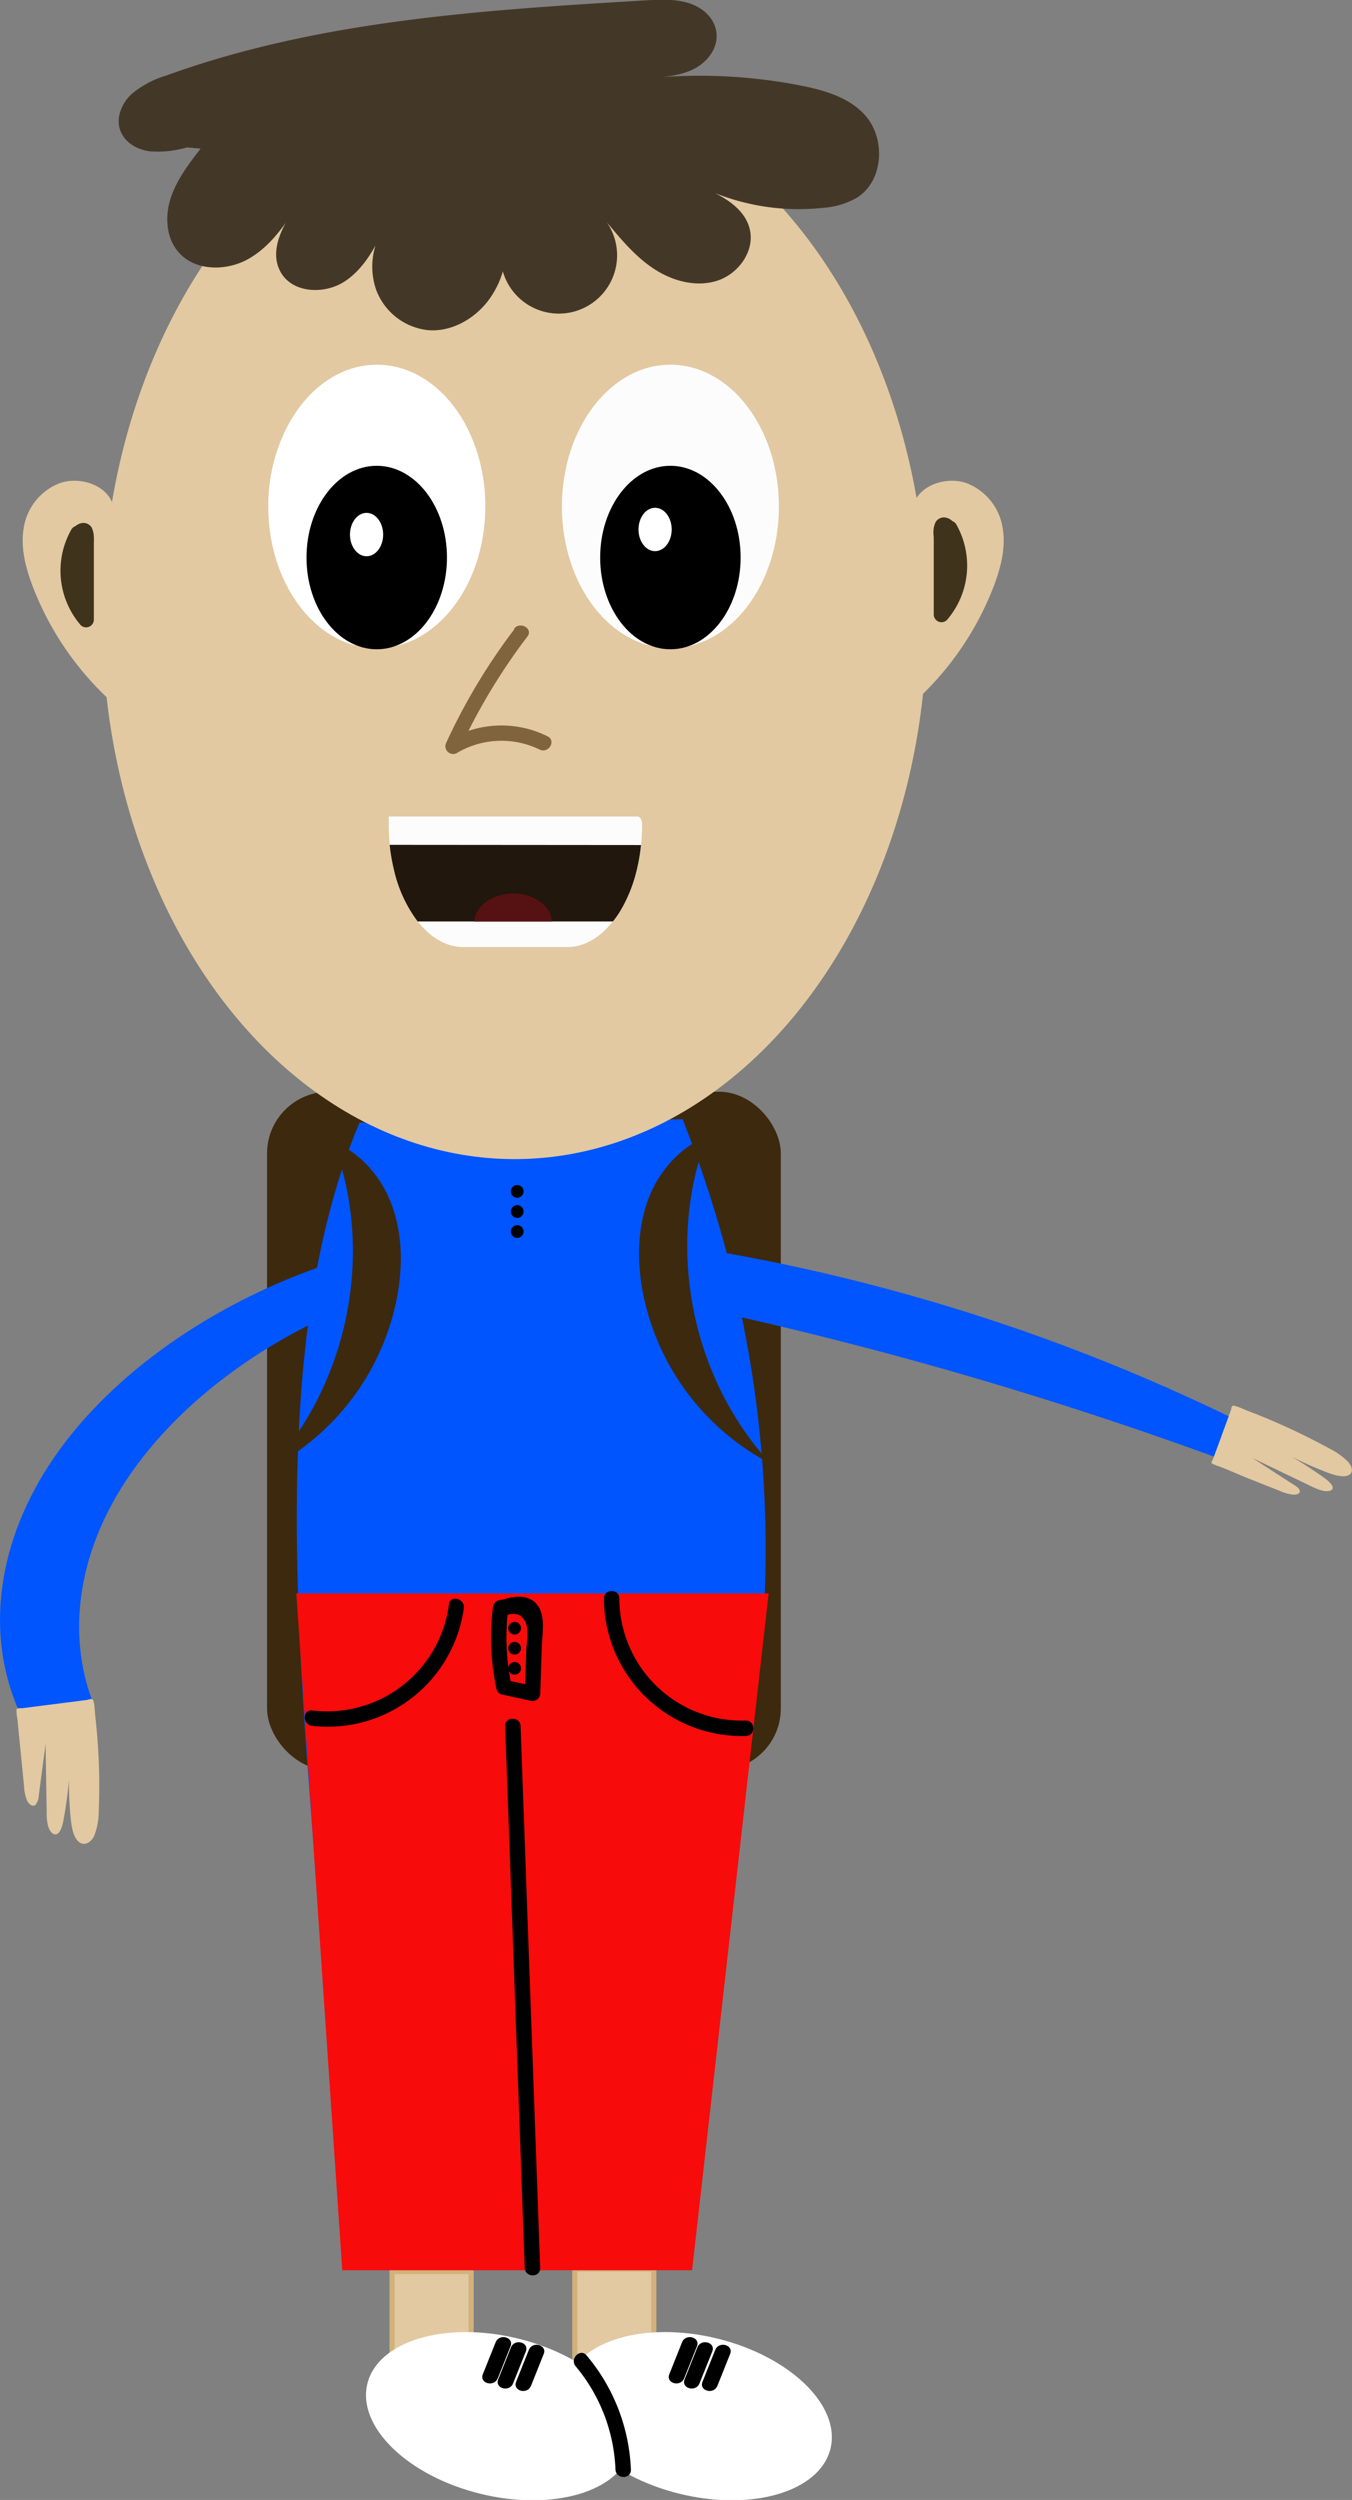 <svg id="Dad_Son" data-name="Dad &amp; Son" xmlns="http://www.w3.org/2000/svg" viewBox="0 0 263.16 486.42"><rect x="0" y="0" width="263.16" height="486.42" fill="#808080" stroke="none"/><defs><style>.cls-1{fill:#3d290d;}.cls-2,.cls-5{fill:#e2c9a1;}.cls-2{stroke:#d1b27c;stroke-miterlimit:10;}.cls-3{fill:#fff;}.cls-4{fill:#05f;}.cls-6{fill:#fcfcfc;}.cls-7{fill:#433828;}.cls-8{fill:#7f643d;}.cls-9{fill:#21170c;}.cls-10{fill:#561212;}.cls-11{fill:#f70b0b;}.cls-12{fill:#3f341b;}</style></defs><title>Son1</title><g id="Bags"><rect class="cls-1" x="51.98" y="212.42" width="100" height="132" rx="12" ry="12"/></g><g id="Son"><rect class="cls-2" x="76.32" y="441.97" width="15.38" height="20.87"/><rect class="cls-2" x="111.88" y="441.47" width="15.38" height="20.87"/><ellipse class="cls-3" cx="346.98" cy="940.63" rx="15.54" ry="26.45" transform="translate(-860.38 581.84) rotate(-76.15)"/><path class="cls-4" d="M281,689c-18.72,44.36-11.26,107.47-7.78,156.18,1,14,1.63,31.89,12.61,43.19,12.75,13.12,22.16,15.73,37.73,6,19.65-12.23,25.67-48.22,30.67-70.6,11.43-51.19,5-96.42-10.33-135.41" transform="translate(-211.02 -470.58)"/><ellipse class="cls-5" cx="100.17" cy="120.41" rx="80.27" ry="105.12"/><path class="cls-3" d="M305.48,569.13c0,15.23-9.46,27.58-21.12,27.58s-21.12-12.35-21.12-27.58A33.53,33.53,0,0,1,267,553.47c3.81-7.21,10.18-11.93,17.39-11.93s13.58,4.72,17.39,11.93A33.65,33.65,0,0,1,305.48,569.13Z" transform="translate(-211.02 -470.58)"/><ellipse class="cls-6" cx="130.49" cy="98.54" rx="21.12" ry="27.58"/><path class="cls-6" d="M336,630.92a38.43,38.43,0,0,1-.21,4.06c-.09.84-.2,1.67-.34,2.48s-.32,1.68-.52,2.49a28.22,28.22,0,0,1-3.2,7.9,19.32,19.32,0,0,1-1.41,2c-2.46,3.12-5.54,5-8.89,5H301.21c-3.34,0-6.41-1.85-8.87-5a26.29,26.29,0,0,1-4.59-9.94c-.2-.81-.37-1.64-.52-2.49s-.25-1.64-.34-2.48a39.72,39.72,0,0,1-.2-4v-1.49h48.45C335.62,629.51,336,630.14,336,630.92Z" transform="translate(-211.02 -470.58)"/><ellipse cx="73.33" cy="108.48" rx="13.67" ry="17.85"/><ellipse cx="130.49" cy="108.48" rx="13.67" ry="17.85"/><ellipse class="cls-3" cx="71.35" cy="104.01" rx="3.23" ry="4.22"/><ellipse class="cls-3" cx="127.51" cy="103.02" rx="3.23" ry="4.22"/><path class="cls-7" d="M250.06,499.51c-2.28,2.94-4.61,6-5.78,9.5s-1,7.75,1.45,10.59c3.23,3.78,9.37,3.79,13.69,1.33s7.22-6.77,9.84-11c-3,4-6.06,9.31-3.58,13.65,2.33,4.06,8.48,4.33,12.41,1.77s6.13-7,8.17-11.18a13.76,13.76,0,0,0-2,12.86,12.16,12.16,0,0,0,10.21,7.8c4.36.3,8.62-2.05,11.35-5.46a17.45,17.45,0,0,0,3.54-13.55,11.34,11.34,0,1,0,19.77-2c2.76,3.32,5.56,6.69,9.16,9.06s8.18,3.63,12.29,2.33,7.33-5.67,6.41-9.88c-1-4.61-6-7-10.35-8.78a44.06,44.06,0,0,0,24.57,4.47,15.34,15.34,0,0,0,6.65-2c5.18-3.29,5.61-11.55,1.48-16.09-3.12-3.43-7.89-4.8-12.44-5.7a101.91,101.91,0,0,0-29.32-1.45c2.91-.22,5.9-.46,8.5-1.78s4.7-4,4.41-6.94-2.68-5-5.33-5.85-5.52-.73-8.3-.57c-31.62,1.88-63.76,3.86-93.54,14.66a18.75,18.75,0,0,0-6.78,3.66c-1.87,1.79-3,4.6-2.11,7s3.28,3.73,5.71,4.06a20.28,20.28,0,0,0,7.29-.76" transform="translate(-211.02 -470.58)"/><path class="cls-8" d="M311.14,593a118.15,118.15,0,0,0-13.29,22.15,1.51,1.51,0,0,0,2,2,17,17,0,0,1,16.22-.72c1.74.83,3.26-1.75,1.52-2.59a20.15,20.15,0,0,0-19.25.72l2.05,2a117.75,117.75,0,0,1,13.29-22.14c1.17-1.54-1.43-3-2.59-1.52Z" transform="translate(-211.02 -470.58)"/><path class="cls-5" d="M232.91,568.53c-1.27-3.63-6.41-5.31-10.29-3.93a11.17,11.17,0,0,0-7,8.82c-.61,3.76.38,7.6,1.74,11.19a58.8,58.8,0,0,0,15,22.17l1.49-38.66" transform="translate(-211.02 -470.58)"/><path class="cls-5" d="M388.91,568.53c1.27-3.63,6.41-5.31,10.29-3.93a11.19,11.19,0,0,1,7,8.82c.61,3.76-.38,7.6-1.74,11.19a58.8,58.8,0,0,1-15.05,22.17l-1.49-38.66" transform="translate(-211.02 -470.58)"/><path class="cls-9" d="M335.79,635c-.09.84-.2,1.67-.34,2.48s-.32,1.68-.52,2.49a28.22,28.22,0,0,1-3.2,7.9,19.32,19.32,0,0,1-1.41,2h-38a26.29,26.29,0,0,1-4.59-9.94c-.2-.81-.37-1.64-.52-2.49s-.25-1.64-.34-2.48Z" transform="translate(-211.02 -470.58)"/><path class="cls-10" d="M318.45,649.89H303.34c.17-3,3.49-5.47,7.55-5.47S318.28,646.85,318.45,649.89Z" transform="translate(-211.02 -470.58)"/><polygon class="cls-11" points="57.68 310.02 149.62 310.02 134.71 441.72 66.62 441.72 57.68 310.02"/><line class="cls-11" x1="135.71" y1="441.72" x2="68.12" y2="441.72"/><path class="cls-11" d="M363.13,780.6" transform="translate(-211.02 -470.58)"/><path d="M316.16,911.85l-3.81-105.42c-.07-1.92-3.07-1.93-3,0l3.81,105.42c.07,1.93,3.07,1.94,3,0Z" transform="translate(-211.02 -470.58)"/><path d="M328.57,781.6a26.85,26.85,0,0,0,27.62,26.75c1.93,0,1.94-3,0-3a23.84,23.84,0,0,1-24.62-23.75c0-1.93-3-1.94-3,0Z" transform="translate(-211.02 -470.58)"/><path d="M298.41,782.72a23.9,23.9,0,0,1-26.63,20.66c-1.91-.2-1.9,2.8,0,3a26.75,26.75,0,0,0,29.52-22.86c.28-1.89-2.61-2.7-2.89-.8Z" transform="translate(-211.02 -470.58)"/><path d="M309.18,785c2.22-.88,3.8-.41,4.43,2.17a16.39,16.39,0,0,1-.13,3.89l-.3,9.07,1.9-1.44-5.56-1.23,1.05,1a45,45,0,0,1-.59-15.18c.24-1.91-2.76-1.89-3,0a47.67,47.67,0,0,0,.69,16,1.5,1.5,0,0,0,1.05,1l5.57,1.22a1.52,1.52,0,0,0,1.89-1.45l.3-9.07c.07-2.12.51-4.57-.12-6.62-1.15-3.72-5-3.53-8-2.34-1.78.7-1,3.6.8,2.9Z" transform="translate(-211.02 -470.58)"/><path class="cls-4" d="M343.42,724.28A761,761,0,0,1,450.05,755l5-6.45A375.6,375.6,0,0,0,352.44,714.4c-3.26-.58-7-1-9.54,1.16s-1.42,7.68,1.87,7.25" transform="translate(-211.02 -470.58)"/><path class="cls-4" d="M274.75,716.56c-22.5,7.61-42.05,21.42-53.15,37.53s-13.61,34.34-6.83,49.53l14.11-2.4c-4.4-12.07-2.86-25.89,4.33-38.72s20-24.6,35.82-33c6.4-3.38,14.15-7.14,15.19-12.47l-10.62-.88" transform="translate(-211.02 -470.58)"/><path class="cls-5" d="M469.73,752.39a130.13,130.13,0,0,0-12.55-6c-1.09-.45-2.19-.88-3.29-1.3-.56-.21-2.42-1.1-2.9-1-.28.06-.31.67-.38.87l-.34.92c-.21.59-.42,1.18-.64,1.76l-1.41,3.87-.71,1.93-.37,1c-.06.16-.42.68-.26.86a7.18,7.18,0,0,0,1.53.63l1.62.64L453.4,758l6.75,2.67a8.62,8.62,0,0,0,2.48.72c.81.07,1.53-.23,1.38-.78s-.74-.87-1.32-1.24l-7.89-5.1,11.39,5.47a11.58,11.58,0,0,0,2.24.88c.77.17,1.59.13,1.88-.24.47-.6-.61-1.6-1.62-2.31a84.8,84.8,0,0,0-11-6.65,79.06,79.06,0,0,0,11.12,5.45c1.54.62,3.37,1.21,4.52.82s1-1.62.13-2.64A13.84,13.84,0,0,0,469.73,752.39Z" transform="translate(-211.02 -470.58)"/><path class="cls-5" d="M230.24,822.94a119.16,119.16,0,0,0-.31-14.74c-.11-1.25-.23-2.49-.37-3.73-.08-.63-.12-2.82-.5-3.21-.23-.23-.93.06-1.19.09l-1.21.15c-.78.1-1.56.21-2.34.3l-5.1.65-2.55.33-1.33.17c-.2,0-1-.06-1.1.18a6.29,6.29,0,0,0,.15,1.75l.18,1.84.38,3.83.76,7.66a8.3,8.3,0,0,0,.56,2.67c.38.79,1.12,1.31,1.64.89a3,3,0,0,0,.66-1.86l1.32-10,.22,13.41a9.71,9.71,0,0,0,.26,2.53c.23.81.72,1.56,1.3,1.64.94.13,1.45-1.39,1.69-2.69a77.71,77.71,0,0,0,1.34-13.61,71.37,71.37,0,0,0,.08,13.15c.17,1.74.52,3.75,1.59,4.62s2.38.13,3-1.22A13.21,13.21,0,0,0,230.24,822.94Z" transform="translate(-211.02 -470.58)"/><ellipse class="cls-3" cx="308.21" cy="940.63" rx="15.54" ry="26.45" transform="translate(-889.87 544.2) rotate(-76.15)"/><path d="M323.08,931a33.31,33.31,0,0,1,7.74,20.08c.09,1.92,3.09,1.93,3,0a36.66,36.66,0,0,0-8.62-22.2c-1.24-1.48-3.36.65-2.12,2.12Z" transform="translate(-211.02 -470.58)"/><path d="M310.89,934.32l2.48-6.21c.72-1.8-2.18-2.58-2.89-.8L308,933.52c-.72,1.79,2.18,2.57,2.89.8Z" transform="translate(-211.02 -470.58)"/><path d="M307.91,933.32l2.48-6.21c.72-1.79-2.18-2.57-2.89-.8L305,932.53c-.71,1.79,2.19,2.57,2.9.79Z" transform="translate(-211.02 -470.58)"/><path d="M314.37,934.81l2.48-6.21c.72-1.79-2.18-2.57-2.89-.8L311.48,934c-.72,1.79,2.18,2.57,2.89.79Z" transform="translate(-211.02 -470.58)"/><path d="M347.17,934.32l2.49-6.21c.71-1.8-2.19-2.58-2.9-.8l-2.48,6.21c-.72,1.79,2.18,2.57,2.89.8Z" transform="translate(-211.02 -470.58)"/><path d="M344.19,933.32l2.48-6.21c.72-1.79-2.18-2.57-2.89-.8l-2.48,6.22c-.72,1.79,2.18,2.57,2.89.79Z" transform="translate(-211.02 -470.58)"/><path d="M350.65,934.81l2.48-6.21c.72-1.79-2.18-2.57-2.89-.8L347.76,934c-.72,1.79,2.18,2.57,2.89.79Z" transform="translate(-211.02 -470.58)"/><circle cx="100.67" cy="231.81" r="1.24"/><circle cx="100.67" cy="235.72" r="1.24"/><circle cx="100.67" cy="239.62" r="1.24"/><circle cx="100.17" cy="316.8" r="1.24"/><circle cx="100.17" cy="320.7" r="1.24"/><circle cx="100.17" cy="324.61" r="1.24"/><path class="cls-12" d="M392.77,574.67l0,15.49a1.51,1.51,0,0,0,2.56,1.06,16.21,16.21,0,0,0,1.85-18.56c-.94-1.69-3.53-.18-2.59,1.51a13.11,13.11,0,0,1-1.38,14.93l2.56,1.06,0-15.49a1.5,1.5,0,0,0-3,0Z" transform="translate(-211.02 -470.58)"/><path class="cls-12" d="M394.68,577.35l-.39,6c-.13,1.93,2.87,1.92,3,0l.39-6c.13-1.93-2.87-1.92-3,0Z" transform="translate(-211.02 -470.58)"/><path class="cls-12" d="M396.64,573.08l-.28-.37c-.14-.17-.21-.43,0,0v.8l0-.13-.39.67L396,574l-.66.38-.19,0-.76-.2-.05,0a1.55,1.55,0,0,0,2.13,0,1.52,1.52,0,0,0,0-2.12,2.45,2.45,0,0,0-1.7-.81,1.94,1.94,0,0,0-1.63.89,4.6,4.6,0,0,0-.35,2.84,1.5,1.5,0,0,0,3,0c0-.32-.05-.65-.05-1,0-.15,0-.3,0-.44l0-.18a.78.78,0,0,1-.38.67l-.76.21c.22,0,.17,0-.15-.11s-.35-.14-.15,0l2.13-2.12a2.06,2.06,0,0,0-1.43-.64,1.71,1.71,0,0,0-1.55,1c-.46,1.12.35,1.92,1,2.74a1.5,1.5,0,0,0,2.12,0,1.53,1.53,0,0,0,0-2.12Z" transform="translate(-211.02 -470.58)"/><path class="cls-12" d="M226.29,575.67l0,15.49,2.56-1.06a13.11,13.11,0,0,1-1.38-14.93c.94-1.69-1.65-3.2-2.59-1.51a16.23,16.23,0,0,0,1.85,18.56,1.51,1.51,0,0,0,2.56-1.06l0-15.49a1.5,1.5,0,0,0-3,0Z" transform="translate(-211.02 -470.58)"/><path class="cls-12" d="M224.38,578.35l.39,6c.13,1.92,3.13,1.93,3,0l-.39-6c-.13-1.92-3.13-1.94-3,0Z" transform="translate(-211.02 -470.58)"/><path class="cls-12" d="M227.54,576.2c.64-.82,1.45-1.62,1-2.74a1.66,1.66,0,0,0-1.35-1,2,2,0,0,0-1.62.62l2.12,2.12c.2-.16.15-.17-.15,0s-.37.1-.15.11l-.76-.21a.72.72,0,0,1-.37-.6c0-.13,0-.09,0,.11s0,.29,0,.44a8,8,0,0,1-.05,1,1.51,1.51,0,0,0,1.5,1.5,1.54,1.54,0,0,0,1.5-1.5,4.67,4.67,0,0,0-.35-2.84,1.92,1.92,0,0,0-1.62-.89,2.47,2.47,0,0,0-1.7.81,1.5,1.5,0,1,0,2.12,2.12l-.05,0-.76.2-.19,0L226,575l.08.07-.39-.67,0,.13v-.8c.1-.27.2-.33,0,0l-.28.37a1.55,1.55,0,0,0,0,2.12,1.51,1.51,0,0,0,2.12,0Z" transform="translate(-211.02 -470.58)"/></g><g id="Bags_2" data-name="Bags 2"><path class="cls-1" d="M348,693.5c-7.23,20.92-2,45.64,13,61.85a47.79,47.79,0,0,1-25.11-34.76c-.9-5.92-.63-12.15,1.71-17.66s7-10.22,12.73-11.83l-.59,4.4" transform="translate(-211.02 -470.58)"/><path class="cls-1" d="M276.49,694.5c7.24,20.92,2,45.64-13.05,61.85a47.77,47.77,0,0,0,25.11-34.76c.91-5.92.64-12.15-1.71-17.66s-6.95-10.22-12.72-11.83l.58,4.4" transform="translate(-211.02 -470.58)"/></g></svg>